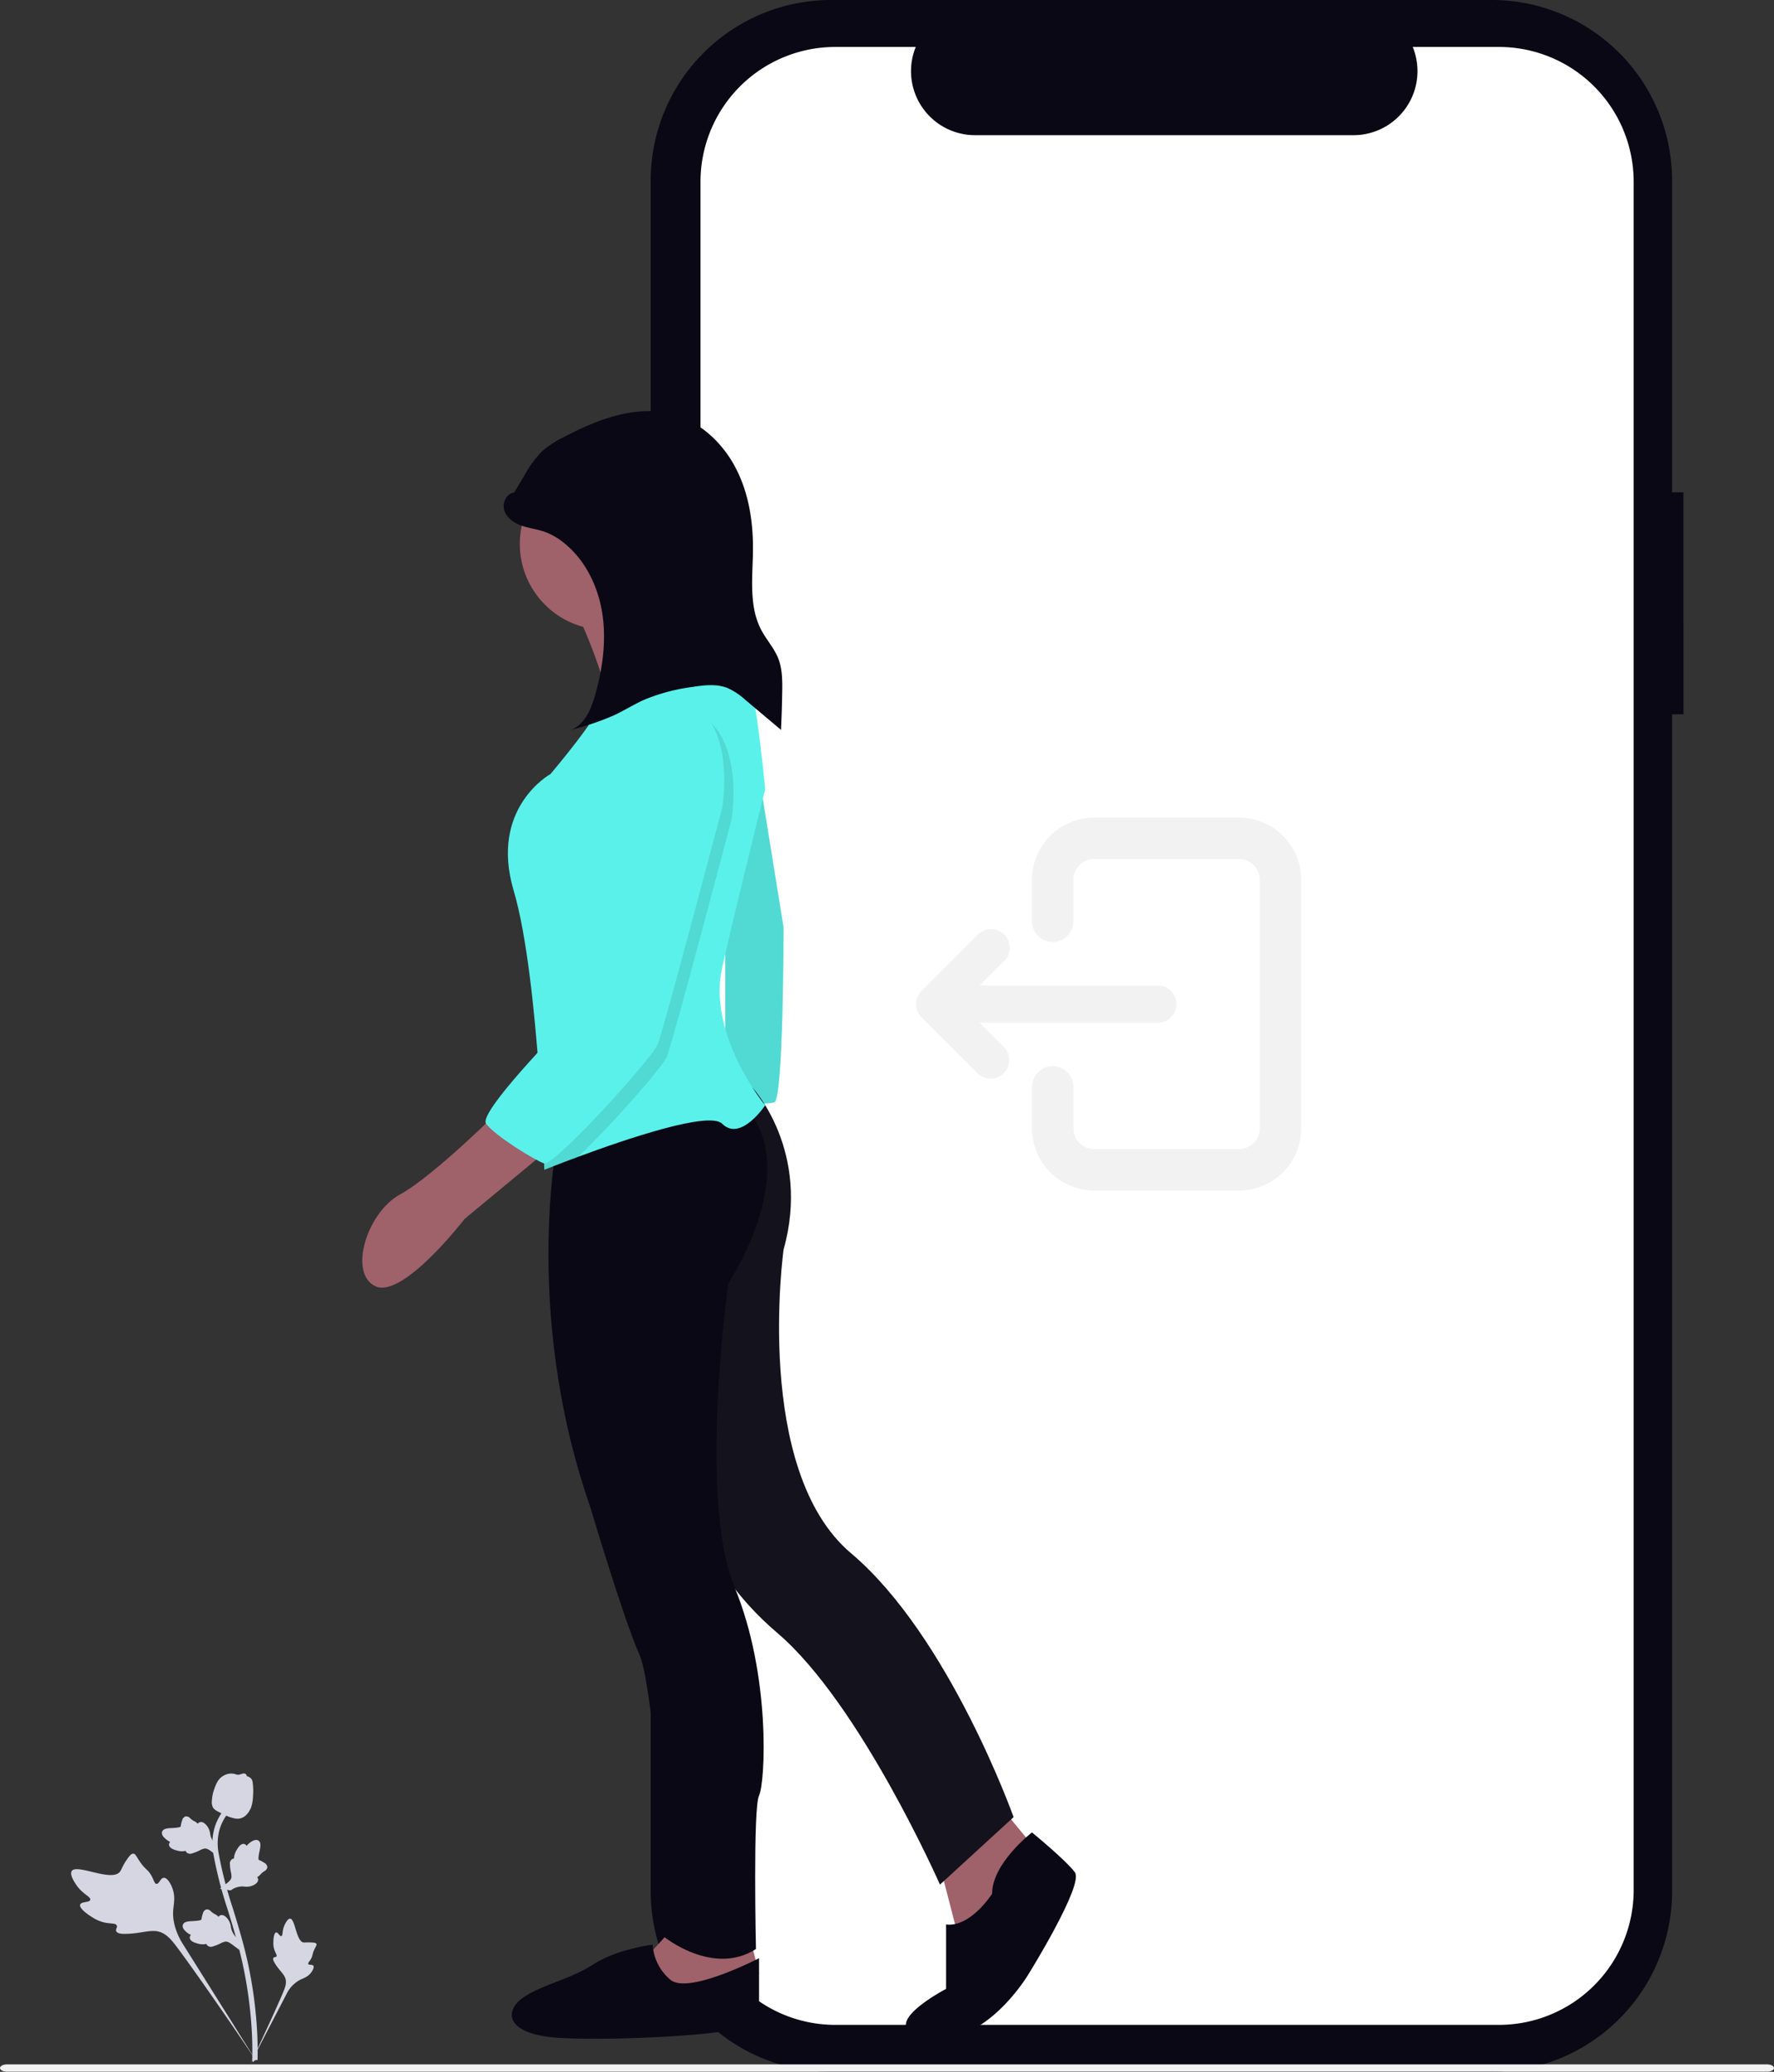 <svg xmlns="http://www.w3.org/2000/svg" width="685.273" height="800.054" viewBox="0 0 685.273 800.054" xmlns:xlink="http://www.w3.org/1999/xlink" role="img" artist="Katerina Limpitsouni" source="https://undraw.co/"><rect x="0" y="0" width="685.273" height="800.054" fill="#333333" stroke="none"/><g transform="translate(-617 -140)"><path d="M665.294,269.316h-4.4V148.89a69.7,69.7,0,0,0-69.7-69.7H336.062a69.7,69.7,0,0,0-69.7,69.7V809.551a69.7,69.7,0,0,0,69.7,69.7H591.2a69.7,69.7,0,0,0,69.7-69.7V355.035h4.4Z" transform="translate(602 60.807)" fill="#090814"/><path d="M592.274,95.686h-33.3a24.729,24.729,0,0,1-22.9,34.069H389.9a24.729,24.729,0,0,1-22.9-34.069H335.9a52.051,52.051,0,0,0-52.051,52.051V807.429A52.051,52.051,0,0,0,335.9,859.479H592.264a52.051,52.051,0,0,0,52.051-52.051V147.737a52.051,52.051,0,0,0-52.039-52.051Z" transform="translate(603.747 62.447)" fill="#fff"/><g transform="translate(756.941 298.768)"><path d="M748.5,335.912s14.808,31.393,12.439,40.87a25.944,25.944,0,0,0,1.777,17.177l27.247-1.185,25.47-24.285s-38.5-26.655-36.132-39.686S748.5,335.912,748.5,335.912Z" transform="translate(-666.32 -259.744)" fill="#9f616a"/><path d="M808.162,376.12l11.846,73.448s0,66.34-3.554,67.525-18.954,0-18.954,0V442.461l4.739-65.156Z" transform="translate(-657.272 -250.197)" fill="#5af1eb"/><path d="M808.162,376.12l11.846,73.448s0,66.34-3.554,67.525-18.954,0-18.954,0V442.461l4.739-65.156Z" transform="translate(-657.272 -250.197)" opacity="0.1"/><path d="M706,644.693l9.477,36.724,14.216-10.662,13.031-29.616L726.139,621Z" transform="translate(-484.031 -87.557)" fill="#9f616a"/><path d="M905.094,733.12s-15.4,11.846-15.4,23.693c0,0-8.292,13.031-17.77,11.846v24.878s-29.616,15.4-7.108,18.954,39.093-24.878,39.093-24.878,21.324-34.355,17.77-39.093S905.094,733.12,905.094,733.12Z" transform="translate(-646.401 -184.277)" fill="#090814"/><path d="M811.4,490.444s22.6,24.554,11.934,62.463c0,0-11.847,85.295,26.062,117.28s62.786,101.88,62.786,101.88l-28.432,26.062s-30.8-69.894-62.786-97.141-35.539-58.048-35.539-58.048v-107.8L779.5,490.12Z" transform="translate(-660.595 -229.147)" fill="#090814"/><path d="M811.4,490.444s22.6,24.554,11.934,62.463c0,0-11.847,85.295,26.062,117.28s62.786,101.88,62.786,101.88l-28.432,26.062s-30.8-69.894-62.786-97.141-35.539-58.048-35.539-58.048v-107.8L779.5,490.12Z" transform="translate(-660.595 -229.147)" fill="#6f6f6f" opacity="0.1"/><path d="M622.846,664,611,677.031l4.739,10.662,14.216,4.739,24.878-9.477-3.554-14.216Z" transform="translate(-501.573 -79.617)" fill="#9f616a"/><path d="M823.384,774.936s-27.411,14.216-34.264,8.293a19.22,19.22,0,0,1-6.833-13.527s-13.725,1.681-22.862,7.6-20.382,7.977-27.411,13.031-6.853,14.216,14.848,15.4,76.523-1.185,76.523-7.108Z" transform="translate(-670.125 -177.523)" fill="#090814"/><path d="M744.176,504.228s-15.4,68.71,11.846,146.9c0,0,13.031,43.832,18.954,56.863s11.846,105.434,9.477,108.988c0,0,18.954,15.4,35.539,4.739,0,0-1.185-54.494,1.185-59.232s4.739-46.2-9.477-80.556-2.369-117.28-2.369-117.28S837.763,522,816.439,497.12Z" transform="translate(-667.919 -227.855)" fill="#090814"/><circle cx="33.17" cy="33.17" r="33.17" transform="translate(60.857 18.121)" fill="#9f616a"/><path d="M825.99,523.633s-9.477,14.216-16.585,7.108c-5.011-5.011-37.091,5.876-55.6,12.735-7.748,2.867-13.114,5.035-13.114,5.035s-.509-16.419-2.014-37.21c-1.73-23.859-4.762-53.5-9.833-70.593-9.477-31.986,14.216-45.017,14.216-45.017S763.2,372,762.019,368.444s53.309-21.324,53.309-21.324c5.923,1.185,10.662,54.494,10.662,54.494s-10.662,42.647-16.585,68.71S825.99,523.633,825.99,523.633Z" transform="translate(-670.361 -255.552)" fill="#5af1eb"/><path d="M732.878,497.12s-26.062,26.062-39.093,33.17-20.139,30.8-9.477,35.539,34.355-26.062,34.355-26.062l34.355-28.432Z" transform="translate(-679.129 -227.855)" fill="#9f616a"/><path d="M729.29,301.3c-3.03.27-4.762,4.086-3.784,6.967s3.789,4.765,6.66,5.772,5.94,1.352,8.814,2.35a25.94,25.94,0,0,1,7.835,4.55c8.188,6.706,13.037,16.924,14.58,27.395s.005,21.2-2.905,31.377c-1.542,5.391-4.06,11.3-9.329,13.214a104.816,104.816,0,0,0,16.825-5.706c3.984-1.877,7.724-4.252,11.751-6.035a73.678,73.678,0,0,1,18.6-4.878c4.484-.7,9.225-1.231,13.437.461a27.01,27.01,0,0,1,7.042,4.749L832.366,392.9q.354-7.423.467-14.855c.066-4.306.049-8.737-1.538-12.74-1.567-3.953-4.542-7.175-6.532-10.932-4.926-9.3-3.321-20.494-3.229-31.014.095-10.892-1.658-21.993-6.7-31.648s-13.653-17.74-24.155-20.631c-14.155-3.9-29.078,1.9-42.089,8.7a38.172,38.172,0,0,0-8.487,5.525,41.248,41.248,0,0,0-6.9,9.408l-6.442,10.795" transform="translate(-670.616 -269.824)" fill="#090814"/><path d="M811.077,409.952S788.569,495.247,786.2,501.17c-1.706,4.253-21.774,26.88-34.272,38.8C744.18,542.834,738.814,545,738.814,545s-.509-16.419-2.014-37.21c9.643-10.7,19.784-20.838,19.784-20.838s10.662-65.156,9.477-90.033,23.693-30.8,23.693-30.8C818.185,369.674,811.077,409.952,811.077,409.952Z" transform="translate(-668.48 -252.044)" opacity="0.1"/><path d="M789.429,362.12s-24.878,5.923-23.693,30.8-9.477,90.033-9.477,90.033-40.278,40.278-36.724,45.017,18.781,14.054,22.422,15.32,41.55-40.2,43.919-46.121,24.878-91.218,24.878-91.218S817.86,365.674,789.429,362.12Z" transform="translate(-671.709 -252.782)" fill="#5af1eb"/></g><g transform="translate(644.484 824.838)"><g transform="translate(0 0)"><path d="M481.73,621.157c.42-1.284,3.6-.719,3.905-1.867s-2.747-2.1-5.088-5.329c-.422-.582-3.082-4.246-2.062-5.788,1.933-2.922,15.386,4.355,18.615.272.709-.9,1-2.435,3.111-5.3.84-1.139,1.379-1.689,2.023-1.673.914.023,1.24,1.166,2.676,3.236,2.153,3.1,2.93,2.715,4.349,5.259,1.053,1.888,1.178,3.095,1.937,3.166,1.075.1,1.519-2.25,2.831-2.342,1.34-.093,2.681,2.23,3.345,4.045,1.247,3.406.475,6.009.3,8.6-.186,2.82.251,6.947,3.314,12.244l28.9,46.038c-6.206-9.385-23.821-34.978-30.918-44.365-2.049-2.71-4.251-5.431-7.639-5.943-3.263-.493-7.232,1.121-12.773,1.027-.647-.011-2.448-.064-2.886-1.019-.362-.789.537-1.475.21-2.217-.439-.995-2.413-.568-5.1-1.229a14.691,14.691,0,0,1-4.294-1.9c-.334-.2-5.312-3.215-4.753-4.924Z" transform="translate(-478.254 -570.494)" fill="#d6d6e3"/><path d="M468.755,627.995c.751-.165,1.391,1.559,2.043,1.378s.24-1.955,1.147-4.035c.164-.375,1.195-2.738,2.246-2.682,1.992.106,2.3,8.808,5.238,9.215a30.739,30.739,0,0,1,3.5,0c.8.084,1.227.189,1.4.51.252.455-.214.945-.816,2.247-.9,1.953-.487,2.221-1.326,3.652-.623,1.062-1.179,1.471-.995,1.864.261.556,1.543.1,1.966.714s-.321,1.959-1.02,2.809c-1.312,1.595-2.812,1.967-4.135,2.632a12.1,12.1,0,0,0-5.053,5.16l-14.258,27.466c2.816-5.754,10.294-21.784,12.854-27.976.739-1.787,1.439-3.653.713-5.464-.7-1.744-2.637-3.226-4.19-5.973-.181-.321-.675-1.22-.333-1.711.283-.405.879-.162,1.149-.537.362-.5-.417-1.348-.869-2.859a8.363,8.363,0,0,1-.307-2.655c0-.222.045-3.535,1.045-3.754h0Z" transform="translate(-389.598 -566.583)" fill="#d6d6e3"/><path d="M505.766,635.255l-.448-4.138-.275-.26a7.652,7.652,0,0,1-2.366-3.786c-.048-.208-.084-.419-.122-.634a6.47,6.47,0,0,0-1.151-3.007c-.458-.612-1.669-2-2.918-1.512a1.5,1.5,0,0,0-.723.577l-.124-.124a4.546,4.546,0,0,0-1.28-.9,5.321,5.321,0,0,1-1.056-.679c-.214-.171-.386-.325-.53-.455a1.942,1.942,0,0,0-1.767-.668,2.073,2.073,0,0,0-1.278,1.513,9.974,9.974,0,0,0-.5,1.966,3.12,3.12,0,0,1-.074.381c-.178.449-2.414.565-3.256.614-1.891.1-3.528.191-3.922,1.487-.282.927.306,1.937,1.8,3.083a6.751,6.751,0,0,0,1.336.787,1.384,1.384,0,0,0-.46.993h0c-.027,1.033,1.032,1.826,3.15,2.361a6.884,6.884,0,0,0,2.16.267,8.055,8.055,0,0,0,1.144-.151,1.36,1.36,0,0,0,.3.562,2.046,2.046,0,0,0,2.265.373,16.7,16.7,0,0,0,2.837-1.13,7.311,7.311,0,0,1,1.8-.691c.935-.131,1.806.446,2.849,1.214l2.614,1.961h0Z" transform="translate(-440.833 -567.141)" fill="#d6d6e3"/><path d="M474.747,615.866l4.116.616.321-.2a7.653,7.653,0,0,1,4.262-1.328c.214.007.427.025.644.043a6.47,6.47,0,0,0,3.2-.351c.708-.288,2.353-1.108,2.2-2.439a1.5,1.5,0,0,0-.374-.845l.151-.088a4.55,4.55,0,0,0,1.2-1.01,5.319,5.319,0,0,1,.925-.849c.22-.164.412-.291.574-.4a1.942,1.942,0,0,0,1.094-1.539,2.073,2.073,0,0,0-1.139-1.62,9.967,9.967,0,0,0-1.774-.982,3.125,3.125,0,0,1-.35-.168c-.389-.286.066-2.479.232-3.305.38-1.856.71-3.461-.443-4.17-.825-.508-1.951-.2-3.439.959a6.756,6.756,0,0,0-1.1,1.092,1.384,1.384,0,0,0-.844-.7h0c-.993-.289-2.028.536-3.082,2.448a6.885,6.885,0,0,0-.806,2.022,8.046,8.046,0,0,0-.144,1.145,1.362,1.362,0,0,0-.619.146,2.046,2.046,0,0,0-.935,2.1,16.7,16.7,0,0,0,.373,3.031,7.31,7.31,0,0,1,.213,1.912c-.111.937-.89,1.634-1.9,2.448l-2.559,2.031h0Z" transform="translate(-417.273 -571.32)" fill="#d6d6e3"/><path d="M512.531,604.926l-.448-4.138-.275-.26a7.653,7.653,0,0,1-2.366-3.786c-.047-.208-.084-.419-.122-.634a6.471,6.471,0,0,0-1.152-3.007c-.458-.612-1.669-2-2.918-1.512a1.5,1.5,0,0,0-.723.577l-.124-.124a4.548,4.548,0,0,0-1.28-.9,5.312,5.312,0,0,1-1.056-.679c-.214-.171-.386-.325-.53-.455a1.942,1.942,0,0,0-1.767-.668,2.073,2.073,0,0,0-1.278,1.513,9.969,9.969,0,0,0-.5,1.965,3.12,3.12,0,0,1-.074.381c-.178.449-2.414.565-3.256.614-1.891.1-3.528.191-3.922,1.487-.282.927.306,1.937,1.8,3.083a6.751,6.751,0,0,0,1.336.787,1.384,1.384,0,0,0-.46.993h0c-.027,1.033,1.032,1.826,3.15,2.361a6.884,6.884,0,0,0,2.16.267,8.045,8.045,0,0,0,1.144-.151,1.361,1.361,0,0,0,.3.562,2.046,2.046,0,0,0,2.265.372,16.693,16.693,0,0,0,2.837-1.13,7.315,7.315,0,0,1,1.8-.691c.935-.131,1.806.446,2.849,1.214l2.613,1.961h0Z" transform="translate(-455.611 -572.742)" fill="#d6d6e3"/><path d="M493.62,684.647l.728-.719-.013-1.022.013,1.022,1.012-.107c0-.1,0-.318.009-.665a144.654,144.654,0,0,0-.647-16.6,166.6,166.6,0,0,0-2.8-18.75c-1.3-6.239-2.64-10.881-3.719-14.612-.815-2.814-1.637-5.483-2.44-8.083a157.469,157.469,0,0,1-5.419-20.991,20.076,20.076,0,0,1,.329-9.253,19.024,19.024,0,0,1,3.521-6.658l-1.592-1.286a21.1,21.1,0,0,0-3.893,7.375,21.985,21.985,0,0,0-.383,10.161,158.982,158.982,0,0,0,5.482,21.253c.8,2.591,1.619,5.248,2.43,8.05,1.07,3.7,2.4,8.3,3.681,14.456a164.557,164.557,0,0,1,2.765,18.52,142.364,142.364,0,0,1,.637,16.371c-.02,1-.025,1.211.3,1.534h0Z" transform="translate(-423.353 -573.18)" fill="#d6d6e3"/><path d="M490.207,592.709c.082-.018.164-.039.247-.063,1.679-.471,3.026-1.839,4-4.067a14.3,14.3,0,0,0,.782-4.349,25.535,25.535,0,0,0,0-4.328c-.12-1.486-.279-2.082-.683-2.551a3.121,3.121,0,0,0-1.693-.971,1.156,1.156,0,0,0-.209-.571c-.526-.756-1.406-.446-1.883-.284a5.023,5.023,0,0,1-.878.253,2.57,2.57,0,0,1-1.326-.14,5.687,5.687,0,0,0-1.816-.284,6.1,6.1,0,0,0-3.085.95c-2,1.2-2.688,3.117-3.487,5.335a15.617,15.617,0,0,0-.808,4.121,4.574,4.574,0,0,0,.331,2.541c.458.9,1.16,1.315,2.9,2.191a27.44,27.44,0,0,0,3.48,1.614c1.742.547,2.835.89,4.122.6h0Z" transform="translate(-424.996 -575.323)" fill="#d6d6e3"/></g></g><path d="M0,669.135c0,.782,1.2,1.41,2.7,1.41h679.88c1.5,0,2.7-.628,2.7-1.41s-1.2-1.41-2.7-1.41H2.7C1.2,667.725,0,668.353,0,669.135Z" transform="translate(617 269.455)" fill="#f2f2f2"/><g transform="translate(959.637 455.742)"><path d="M89,147H33A24.027,24.027,0,0,1,9,123V107a8,8,0,1,1,16,0v16a8.009,8.009,0,0,0,8,8H89a8.009,8.009,0,0,0,8-8V27a8.009,8.009,0,0,0-8-8H33a8.009,8.009,0,0,0-8,8V43A8,8,0,1,1,9,43V27A24.027,24.027,0,0,1,33,3H89a24.027,24.027,0,0,1,24,24v96A24.027,24.027,0,0,1,89,147Z" transform="translate(47 -3)" fill="#f2f2f2"/><path d="M95.56,43.985H9.2A7.2,7.2,0,0,1,4.108,31.7L25.7,10.108A7.2,7.2,0,1,1,35.877,20.286l-9.3,9.3H95.56a7.2,7.2,0,0,1,0,14.394Z" transform="translate(9.243 35.212)" fill="#f2f2f2"/><path d="M30.788,46.985A7.175,7.175,0,0,1,25.7,44.877L4.108,23.286A7.2,7.2,0,0,1,14.286,13.108L35.877,34.7a7.2,7.2,0,0,1-5.089,12.286Z" transform="translate(9.243 53.803)" fill="#f2f2f2"/></g></g></svg>